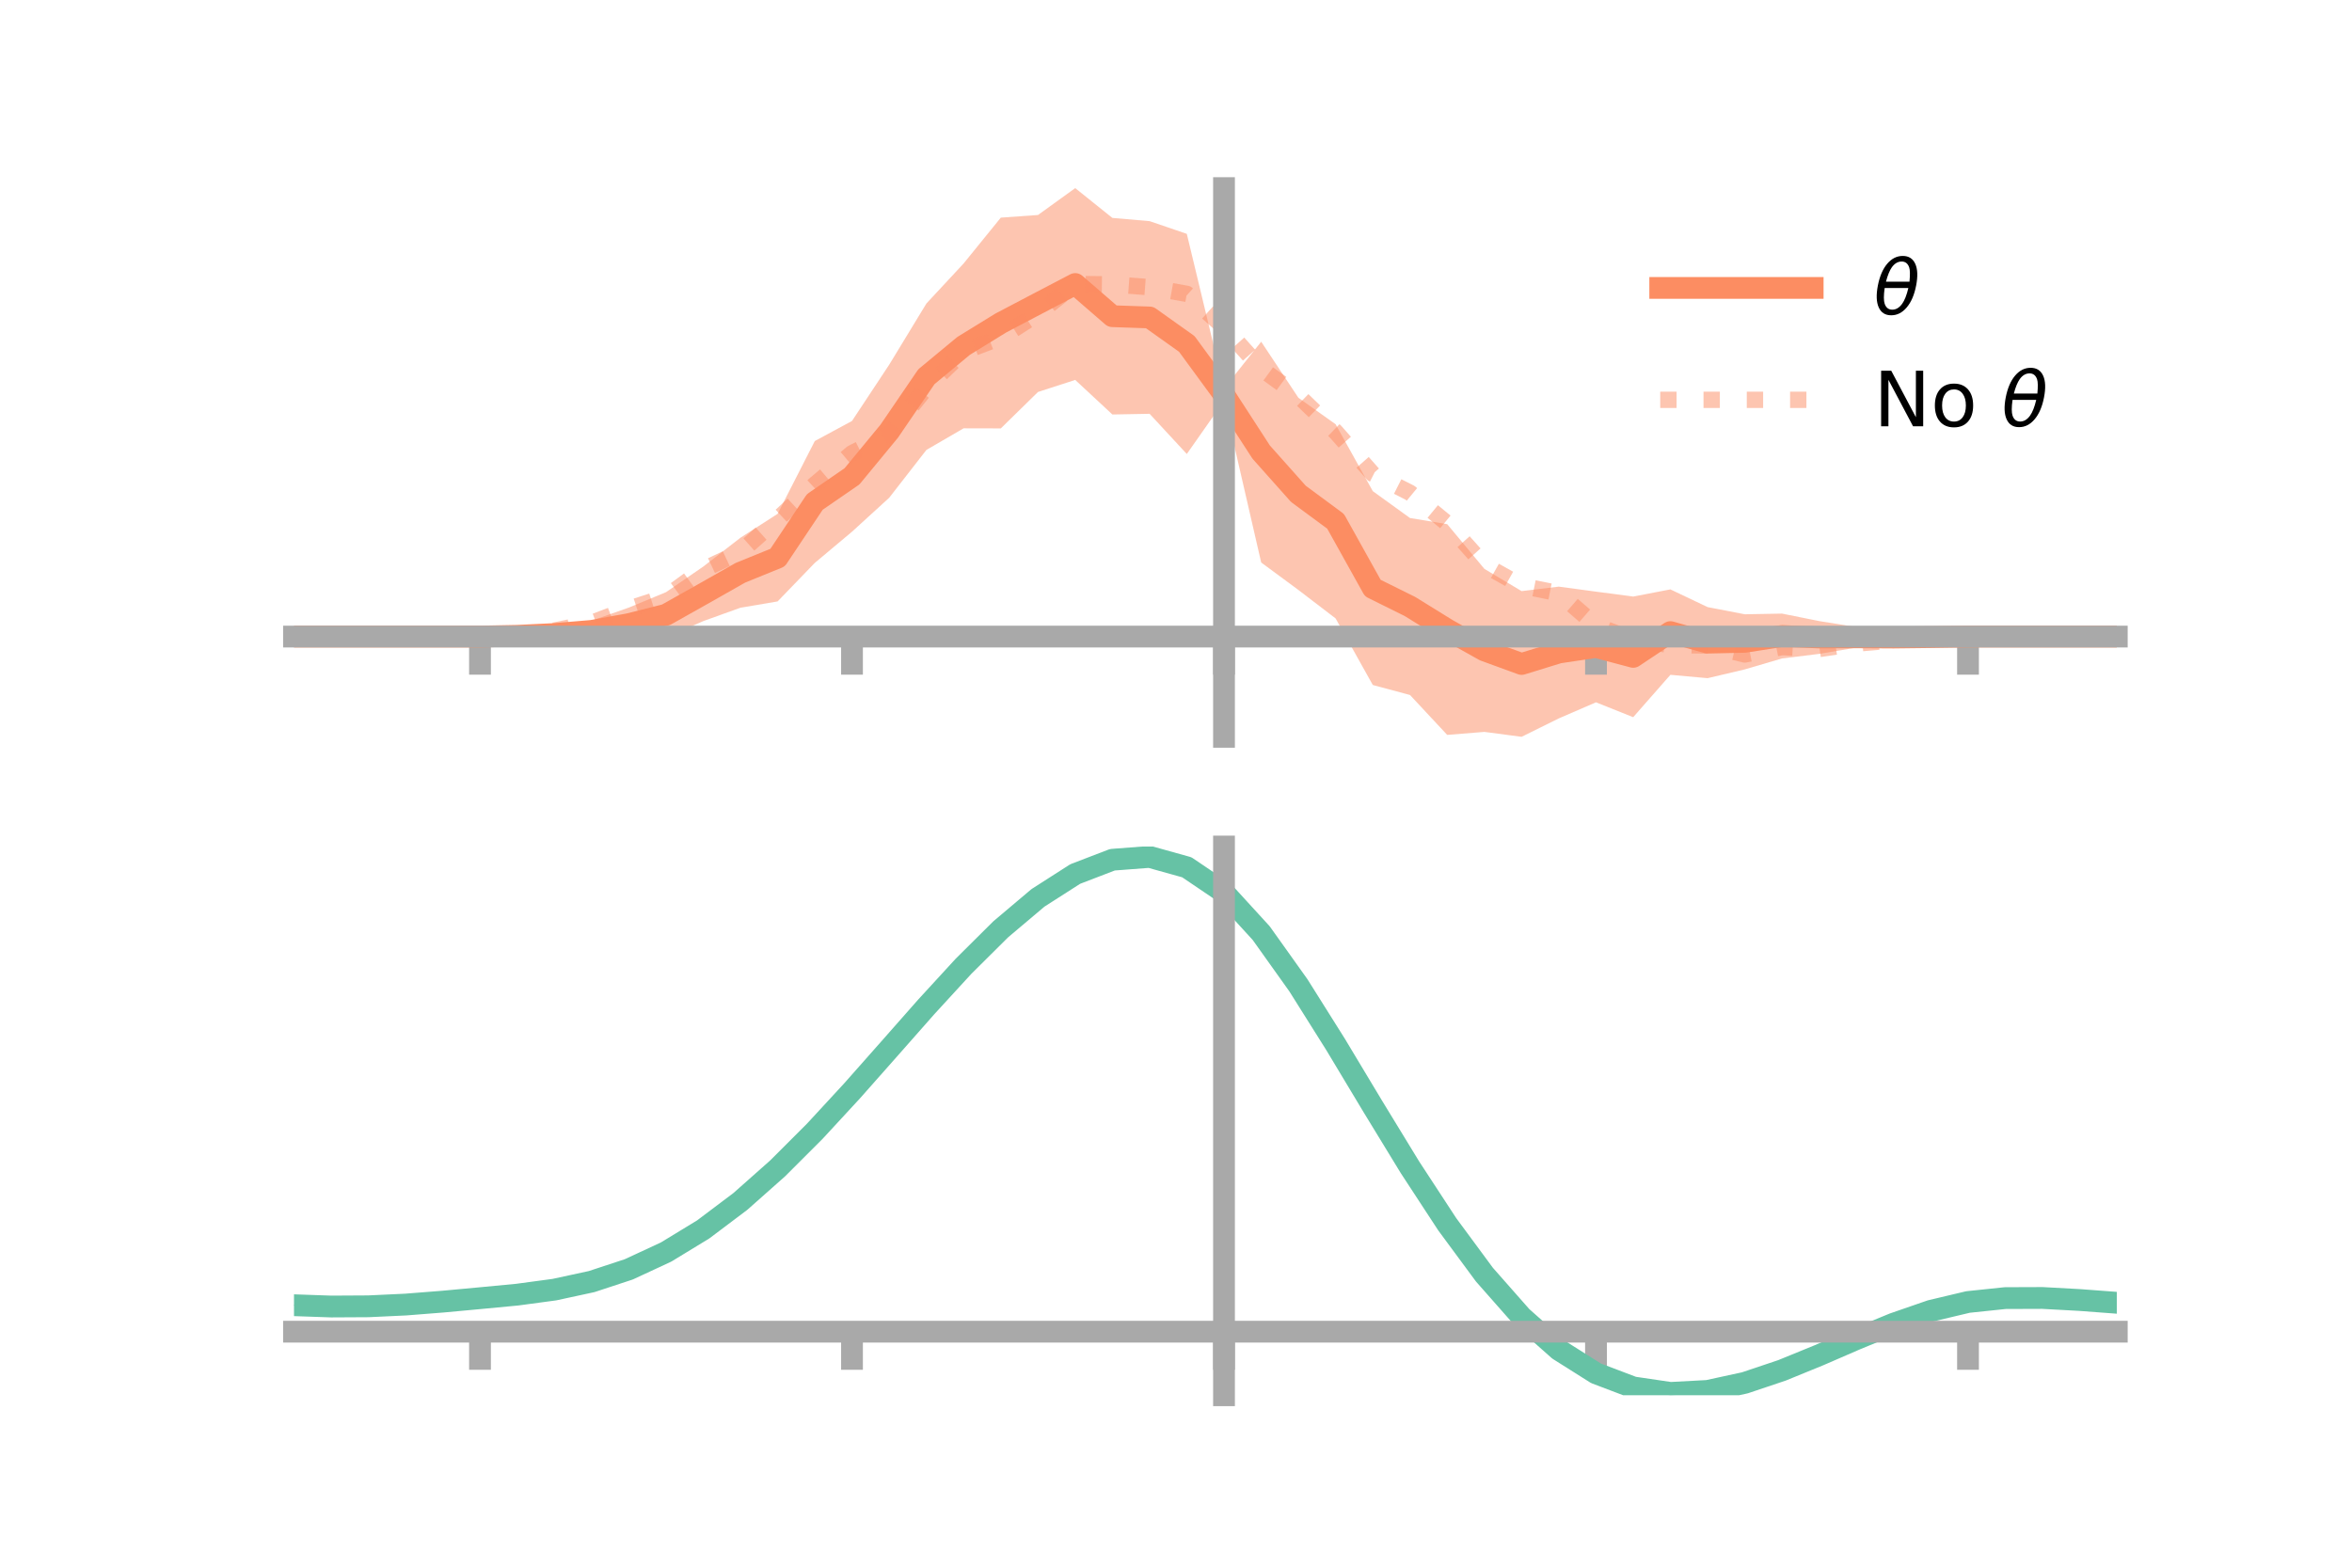 <?xml version="1.0" encoding="utf-8" standalone="no"?>
<!DOCTYPE svg PUBLIC "-//W3C//DTD SVG 1.1//EN"
  "http://www.w3.org/Graphics/SVG/1.1/DTD/svg11.dtd">
<!-- Created with matplotlib (https://matplotlib.org/) -->
<svg height="144pt" version="1.1" viewBox="0 0 216 144" width="216pt" xmlns="http://www.w3.org/2000/svg" xmlns:xlink="http://www.w3.org/1999/xlink">
 <defs>
  <style type="text/css">*{stroke-linecap:butt;stroke-linejoin:round;}</style>
 </defs>
 <g id="figure_1">
  <g id="patch_1">
   <path d="M 0 144 
L 216 144 
L 216 0 
L 0 0 
z
" style="fill:none;"/>
  </g>
  <g id="axes_1">
   <g id="patch_2">
    <path d="M 27 67.68 
L 194.4 67.68 
L 194.4 17.28 
L 27 17.28 
z
" style="fill:none;"/>
   </g>
   <g id="PolyCollection_1">
    <path clip-path="url(#p9a18629d43)" d="M 27 58.471 
L 27 58.471 
L 30.416 58.471 
L 33.833 58.471 
L 37.249 58.471 
L 40.665 58.471 
L 44.082 58.469 
L 47.498 58.238 
L 50.914 57.752 
L 54.331 57.014 
L 57.747 55.811 
L 61.163 54.395 
L 64.58 52.047 
L 67.996 49.398 
L 71.412 47.201 
L 74.829 40.511 
L 78.245 38.667 
L 81.661 33.499 
L 85.078 27.879 
L 88.494 24.203 
L 91.91 19.992 
L 95.327 19.747 
L 98.743 17.28 
L 102.159 20.017 
L 105.576 20.313 
L 108.992 21.48 
L 112.408 35.68 
L 115.824 31.388 
L 119.241 36.537 
L 122.657 38.968 
L 126.073 45.114 
L 129.49 47.583 
L 132.906 48.146 
L 136.322 52.255 
L 139.739 54.297 
L 143.155 53.885 
L 146.571 54.346 
L 149.988 54.797 
L 153.404 54.139 
L 156.82 55.765 
L 160.237 56.425 
L 163.653 56.362 
L 167.069 57.049 
L 170.486 57.598 
L 173.902 58.083 
L 177.318 58.353 
L 180.735 58.47 
L 184.151 58.471 
L 187.567 58.471 
L 190.984 58.471 
L 194.4 58.471 
L 194.4 58.471 
L 194.4 58.471 
L 190.984 58.471 
L 187.567 58.471 
L 184.151 58.471 
L 180.735 58.472 
L 177.318 58.688 
L 173.902 59.041 
L 170.486 59.484 
L 167.069 60.062 
L 163.653 60.482 
L 160.237 61.487 
L 156.82 62.294 
L 153.404 61.986 
L 149.988 65.877 
L 146.571 64.51 
L 143.155 65.988 
L 139.739 67.68 
L 136.322 67.228 
L 132.906 67.504 
L 129.49 63.839 
L 126.073 62.92 
L 122.657 56.804 
L 119.241 54.191 
L 115.824 51.669 
L 112.408 36.832 
L 108.992 41.702 
L 105.576 38.01 
L 102.159 38.072 
L 98.743 34.897 
L 95.327 36.004 
L 91.91 39.351 
L 88.494 39.343 
L 85.078 41.328 
L 81.661 45.721 
L 78.245 48.84 
L 74.829 51.704 
L 71.412 55.244 
L 67.996 55.824 
L 64.58 57.054 
L 61.163 58.548 
L 57.747 58.852 
L 54.331 58.89 
L 50.914 58.724 
L 47.498 58.57 
L 44.082 58.471 
L 40.665 58.471 
L 37.249 58.471 
L 33.833 58.471 
L 30.416 58.471 
L 27 58.471 
z
" style="fill:#fc8d62;fill-opacity:0.5;"/>
   </g>
   <g id="matplotlib.axis_1">
    <g id="xtick_1">
     <g id="line2d_1">
      <defs>
       <path d="M 0 0 
L 0 3.5 
" id="m185318dbfc" style="stroke:#a9a9a9;stroke-width:2;"/>
      </defs>
      <g>
       <use style="fill:#a9a9a9;stroke:#a9a9a9;stroke-width:2;" x="44.082" xlink:href="#m185318dbfc" y="58.471"/>
      </g>
     </g>
    </g>
    <g id="xtick_2">
     <g id="line2d_2">
      <g>
       <use style="fill:#a9a9a9;stroke:#a9a9a9;stroke-width:2;" x="78.245" xlink:href="#m185318dbfc" y="58.471"/>
      </g>
     </g>
    </g>
    <g id="xtick_3">
     <g id="line2d_3">
      <g>
       <use style="fill:#a9a9a9;stroke:#a9a9a9;stroke-width:2;" x="112.408" xlink:href="#m185318dbfc" y="58.471"/>
      </g>
     </g>
    </g>
    <g id="xtick_4">
     <g id="line2d_4">
      <g>
       <use style="fill:#a9a9a9;stroke:#a9a9a9;stroke-width:2;" x="146.571" xlink:href="#m185318dbfc" y="58.471"/>
      </g>
     </g>
    </g>
    <g id="xtick_5">
     <g id="line2d_5">
      <g>
       <use style="fill:#a9a9a9;stroke:#a9a9a9;stroke-width:2;" x="180.735" xlink:href="#m185318dbfc" y="58.471"/>
      </g>
     </g>
    </g>
   </g>
   <g id="matplotlib.axis_2"/>
   <g id="line2d_6">
    <path clip-path="url(#p9a18629d43)" d="M 27 58.471 
L 30.416 58.471 
L 33.833 58.471 
L 37.249 58.471 
L 40.665 58.471 
L 44.082 58.47 
L 47.498 58.404 
L 50.914 58.238 
L 54.331 57.952 
L 57.747 57.332 
L 61.163 56.472 
L 64.58 54.55 
L 67.996 52.611 
L 71.412 51.223 
L 74.829 46.107 
L 78.245 43.754 
L 81.661 39.61 
L 85.078 34.603 
L 88.494 31.773 
L 91.91 29.671 
L 95.327 27.875 
L 98.743 26.088 
L 102.159 29.044 
L 105.576 29.161 
L 108.992 31.591 
L 112.408 36.256 
L 115.824 41.528 
L 119.241 45.364 
L 122.657 47.886 
L 126.073 54.017 
L 129.49 55.711 
L 132.906 57.825 
L 136.322 59.741 
L 139.739 60.989 
L 143.155 59.937 
L 146.571 59.428 
L 149.988 60.337 
L 153.404 58.062 
L 156.82 59.03 
L 160.237 58.956 
L 163.653 58.422 
L 167.069 58.555 
L 170.486 58.541 
L 173.902 58.562 
L 177.318 58.521 
L 180.735 58.471 
L 184.151 58.471 
L 187.567 58.471 
L 190.984 58.471 
L 194.4 58.471 
" style="fill:none;stroke:#fc8d62;stroke-linecap:square;stroke-width:2;"/>
   </g>
   <g id="line2d_7">
    <path clip-path="url(#p9a18629d43)" d="M 27 58.471 
L 30.416 58.471 
L 33.833 58.471 
L 37.249 58.471 
L 40.665 58.471 
L 44.082 58.469 
L 47.498 58.334 
L 50.914 57.923 
L 54.331 57.211 
L 57.747 55.918 
L 61.163 54.814 
L 64.58 52.314 
L 67.996 50.706 
L 71.412 47.678 
L 74.829 44.504 
L 78.245 41.626 
L 81.661 39.887 
L 85.078 35.614 
L 88.494 32.303 
L 91.91 31.001 
L 95.327 28.824 
L 98.743 26.088 
L 102.159 26.125 
L 105.576 26.38 
L 108.992 26.992 
L 112.408 30.048 
L 115.824 33.874 
L 119.241 36.358 
L 122.657 39.658 
L 126.073 43.53 
L 129.49 45.265 
L 132.906 48.077 
L 136.322 51.897 
L 139.739 53.812 
L 143.155 54.492 
L 146.571 57.453 
L 149.988 58.77 
L 153.404 59.248 
L 156.82 59.292 
L 160.237 60.117 
L 163.653 59.438 
L 167.069 59.615 
L 170.486 59.116 
L 173.902 58.829 
L 177.318 58.583 
L 180.735 58.472 
L 184.151 58.471 
L 187.567 58.471 
L 190.984 58.471 
L 194.4 58.471 
" style="fill:none;stroke:#fc8d62;stroke-dasharray:1.5,2.475;stroke-dashoffset:0;stroke-opacity:0.5;stroke-width:1.5;"/>
   </g>
   <g id="patch_3">
    <path d="M 112.408 67.68 
L 112.408 17.28 
" style="fill:none;stroke:#a9a9a9;stroke-linecap:square;stroke-linejoin:miter;stroke-width:2;"/>
   </g>
   <g id="patch_4">
    <path d="M 194.4 67.68 
L 194.4 17.28 
" style="fill:none;"/>
   </g>
   <g id="patch_5">
    <path d="M 27 58.471 
L 194.4 58.471 
" style="fill:none;stroke:#a9a9a9;stroke-linecap:square;stroke-linejoin:miter;stroke-width:2;"/>
   </g>
   <g id="patch_6">
    <path d="M 27 17.28 
L 194.4 17.28 
" style="fill:none;"/>
   </g>
   <g id="legend_1">
    <g id="line2d_8">
     <path d="M 152.47 26.449 
L 166.47 26.449 
" style="fill:none;stroke:#fc8d62;stroke-linecap:square;stroke-width:2;"/>
    </g>
    <g id="line2d_9"/>
    <g id="text_1">
     <!-- $\theta$ -->
     <g transform="translate(172.07 28.899)scale(0.07 -0.07)">
      <defs>
       <path d="M 45.516 34.672 
L 14.453 34.672 
Q 12.359 20.062 14.5 13.875 
Q 17.188 6.25 24.469 6.25 
Q 31.781 6.25 37.359 13.922 
Q 42.234 20.656 45.516 34.672 
z
M 47.016 42.969 
Q 48.344 56.844 46.625 61.719 
Q 43.953 69.438 36.766 69.438 
Q 29.297 69.438 23.828 61.812 
Q 19.531 55.672 16.156 42.969 
z
M 38.188 76.766 
Q 49.906 76.766 54.594 66.406 
Q 59.281 56.109 55.719 37.844 
Q 52.203 19.625 43.453 9.281 
Q 34.766 -1.125 23.047 -1.125 
Q 11.281 -1.125 6.641 9.281 
Q 2 19.625 5.516 37.844 
Q 9.078 56.109 17.719 66.406 
Q 26.422 76.766 38.188 76.766 
z
" id="DejaVuSans-Oblique-952"/>
      </defs>
      <use transform="translate(0 0.234)" xlink:href="#DejaVuSans-Oblique-952"/>
     </g>
    </g>
    <g id="line2d_10">
     <path d="M 152.47 36.724 
L 166.47 36.724 
" style="fill:none;stroke:#fc8d62;stroke-dasharray:1.5,2.475;stroke-dashoffset:0;stroke-opacity:0.5;stroke-width:1.5;"/>
    </g>
    <g id="line2d_11"/>
    <g id="text_2">
     <!-- No $\theta$ -->
     <g transform="translate(172.07 39.174)scale(0.07 -0.07)">
      <defs>
       <path d="M 9.812 72.906 
L 23.094 72.906 
L 55.422 11.922 
L 55.422 72.906 
L 64.984 72.906 
L 64.984 0 
L 51.703 0 
L 19.391 60.984 
L 19.391 0 
L 9.812 0 
z
" id="DejaVuSans-78"/>
       <path d="M 30.609 48.391 
Q 23.391 48.391 19.188 42.75 
Q 14.984 37.109 14.984 27.297 
Q 14.984 17.484 19.156 11.844 
Q 23.344 6.203 30.609 6.203 
Q 37.797 6.203 41.984 11.859 
Q 46.188 17.531 46.188 27.297 
Q 46.188 37.016 41.984 42.703 
Q 37.797 48.391 30.609 48.391 
z
M 30.609 56 
Q 42.328 56 49.016 48.375 
Q 55.719 40.766 55.719 27.297 
Q 55.719 13.875 49.016 6.219 
Q 42.328 -1.422 30.609 -1.422 
Q 18.844 -1.422 12.172 6.219 
Q 5.516 13.875 5.516 27.297 
Q 5.516 40.766 12.172 48.375 
Q 18.844 56 30.609 56 
z
" id="DejaVuSans-111"/>
       <path id="DejaVuSans-32"/>
      </defs>
      <use transform="translate(0 0.234)" xlink:href="#DejaVuSans-78"/>
      <use transform="translate(74.805 0.234)" xlink:href="#DejaVuSans-111"/>
      <use transform="translate(135.986 0.234)" xlink:href="#DejaVuSans-32"/>
      <use transform="translate(167.773 0.234)" xlink:href="#DejaVuSans-Oblique-952"/>
     </g>
    </g>
   </g>
  </g>
  <g id="axes_2">
   <g id="patch_7">
    <path d="M 27 128.16 
L 194.4 128.16 
L 194.4 77.76 
L 27 77.76 
z
" style="fill:none;"/>
   </g>
   <g id="PolyCollection_2">
    <path clip-path="url(#pdf4db4f762)" d="M 27 119.937 
L 27 119.844 
L 30.416 119.971 
L 33.833 119.952 
L 37.249 119.783 
L 40.665 119.502 
L 44.082 119.174 
L 47.498 118.839 
L 50.914 118.37 
L 54.331 117.621 
L 57.747 116.479 
L 61.163 114.867 
L 64.58 112.746 
L 67.996 110.117 
L 71.412 107.017 
L 74.829 103.521 
L 78.245 99.731 
L 81.661 95.778 
L 85.078 91.814 
L 88.494 88.007 
L 91.91 84.538 
L 95.327 81.594 
L 98.743 79.362 
L 102.159 78.026 
L 105.576 77.76 
L 108.992 78.729 
L 112.408 81.077 
L 115.824 84.868 
L 119.241 89.732 
L 122.657 95.249 
L 126.073 101.023 
L 129.49 106.708 
L 132.906 112.015 
L 136.322 116.718 
L 139.739 120.654 
L 143.155 123.729 
L 146.571 125.909 
L 149.988 127.219 
L 153.404 127.732 
L 156.82 127.558 
L 160.237 126.83 
L 163.653 125.701 
L 167.069 124.328 
L 170.486 122.871 
L 173.902 121.484 
L 177.318 120.316 
L 180.735 119.508 
L 184.151 119.153 
L 187.567 119.147 
L 190.984 119.342 
L 194.4 119.609 
L 194.4 119.726 
L 194.4 119.726 
L 190.984 119.482 
L 187.567 119.304 
L 184.151 119.321 
L 180.735 119.681 
L 177.318 120.498 
L 173.902 121.693 
L 170.486 123.121 
L 167.069 124.627 
L 163.653 126.047 
L 160.237 127.214 
L 156.82 127.968 
L 153.404 128.16 
L 149.988 127.662 
L 146.571 126.378 
L 143.155 124.248 
L 139.739 121.258 
L 136.322 117.44 
L 132.906 112.885 
L 129.49 107.744 
L 126.073 102.234 
L 122.657 96.632 
L 119.241 91.277 
L 115.824 86.553 
L 112.408 82.872 
L 108.992 80.598 
L 105.576 79.662 
L 102.159 79.919 
L 98.743 81.206 
L 95.327 83.35 
L 91.91 86.173 
L 88.494 89.493 
L 85.078 93.131 
L 81.661 96.915 
L 78.245 100.685 
L 74.829 104.298 
L 71.412 107.632 
L 67.996 110.592 
L 64.58 113.111 
L 61.163 115.152 
L 57.747 116.712 
L 54.331 117.822 
L 50.914 118.55 
L 47.498 119.001 
L 44.082 119.316 
L 40.665 119.622 
L 37.249 119.88 
L 33.833 120.031 
L 30.416 120.05 
L 27 119.937 
z
" style="fill:#66c2a5;fill-opacity:0.5;"/>
   </g>
   <g id="matplotlib.axis_3">
    <g id="xtick_6">
     <g id="line2d_12">
      <g>
       <use style="fill:#a9a9a9;stroke:#a9a9a9;stroke-width:2;" x="44.082" xlink:href="#m185318dbfc" y="122.322"/>
      </g>
     </g>
    </g>
    <g id="xtick_7">
     <g id="line2d_13">
      <g>
       <use style="fill:#a9a9a9;stroke:#a9a9a9;stroke-width:2;" x="78.245" xlink:href="#m185318dbfc" y="122.322"/>
      </g>
     </g>
    </g>
    <g id="xtick_8">
     <g id="line2d_14">
      <g>
       <use style="fill:#a9a9a9;stroke:#a9a9a9;stroke-width:2;" x="112.408" xlink:href="#m185318dbfc" y="122.322"/>
      </g>
     </g>
    </g>
    <g id="xtick_9">
     <g id="line2d_15">
      <g>
       <use style="fill:#a9a9a9;stroke:#a9a9a9;stroke-width:2;" x="146.571" xlink:href="#m185318dbfc" y="122.322"/>
      </g>
     </g>
    </g>
    <g id="xtick_10">
     <g id="line2d_16">
      <g>
       <use style="fill:#a9a9a9;stroke:#a9a9a9;stroke-width:2;" x="180.735" xlink:href="#m185318dbfc" y="122.322"/>
      </g>
     </g>
    </g>
   </g>
   <g id="matplotlib.axis_4"/>
   <g id="line2d_17">
    <path clip-path="url(#pdf4db4f762)" d="M 27 119.891 
L 30.416 120.01 
L 33.833 119.991 
L 37.249 119.831 
L 40.665 119.562 
L 44.082 119.245 
L 47.498 118.92 
L 50.914 118.46 
L 54.331 117.721 
L 57.747 116.596 
L 61.163 115.01 
L 64.58 112.929 
L 67.996 110.355 
L 71.412 107.325 
L 74.829 103.909 
L 78.245 100.208 
L 81.661 96.347 
L 85.078 92.472 
L 88.494 88.75 
L 91.91 85.356 
L 95.327 82.472 
L 98.743 80.284 
L 102.159 78.972 
L 105.576 78.711 
L 108.992 79.664 
L 112.408 81.975 
L 115.824 85.711 
L 119.241 90.505 
L 122.657 95.94 
L 126.073 101.628 
L 129.49 107.226 
L 132.906 112.45 
L 136.322 117.079 
L 139.739 120.956 
L 143.155 123.989 
L 146.571 126.144 
L 149.988 127.441 
L 153.404 127.946 
L 156.82 127.763 
L 160.237 127.022 
L 163.653 125.874 
L 167.069 124.478 
L 170.486 122.996 
L 173.902 121.589 
L 177.318 120.407 
L 180.735 119.595 
L 184.151 119.237 
L 187.567 119.225 
L 190.984 119.412 
L 194.4 119.668 
" style="fill:none;stroke:#66c2a5;stroke-linecap:square;stroke-width:2;"/>
   </g>
   <g id="patch_8">
    <path d="M 112.408 128.16 
L 112.408 77.76 
" style="fill:none;stroke:#a9a9a9;stroke-linecap:square;stroke-linejoin:miter;stroke-width:2;"/>
   </g>
   <g id="patch_9">
    <path d="M 194.4 128.16 
L 194.4 77.76 
" style="fill:none;"/>
   </g>
   <g id="patch_10">
    <path d="M 27 122.322 
L 194.4 122.322 
" style="fill:none;stroke:#a9a9a9;stroke-linecap:square;stroke-linejoin:miter;stroke-width:2;"/>
   </g>
   <g id="patch_11">
    <path d="M 27 77.76 
L 194.4 77.76 
" style="fill:none;"/>
   </g>
  </g>
 </g>
 <defs>
  <clipPath id="p9a18629d43">
   <rect height="50.4" width="167.4" x="27" y="17.28"/>
  </clipPath>
  <clipPath id="pdf4db4f762">
   <rect height="50.4" width="167.4" x="27" y="77.76"/>
  </clipPath>
 </defs>
</svg>

